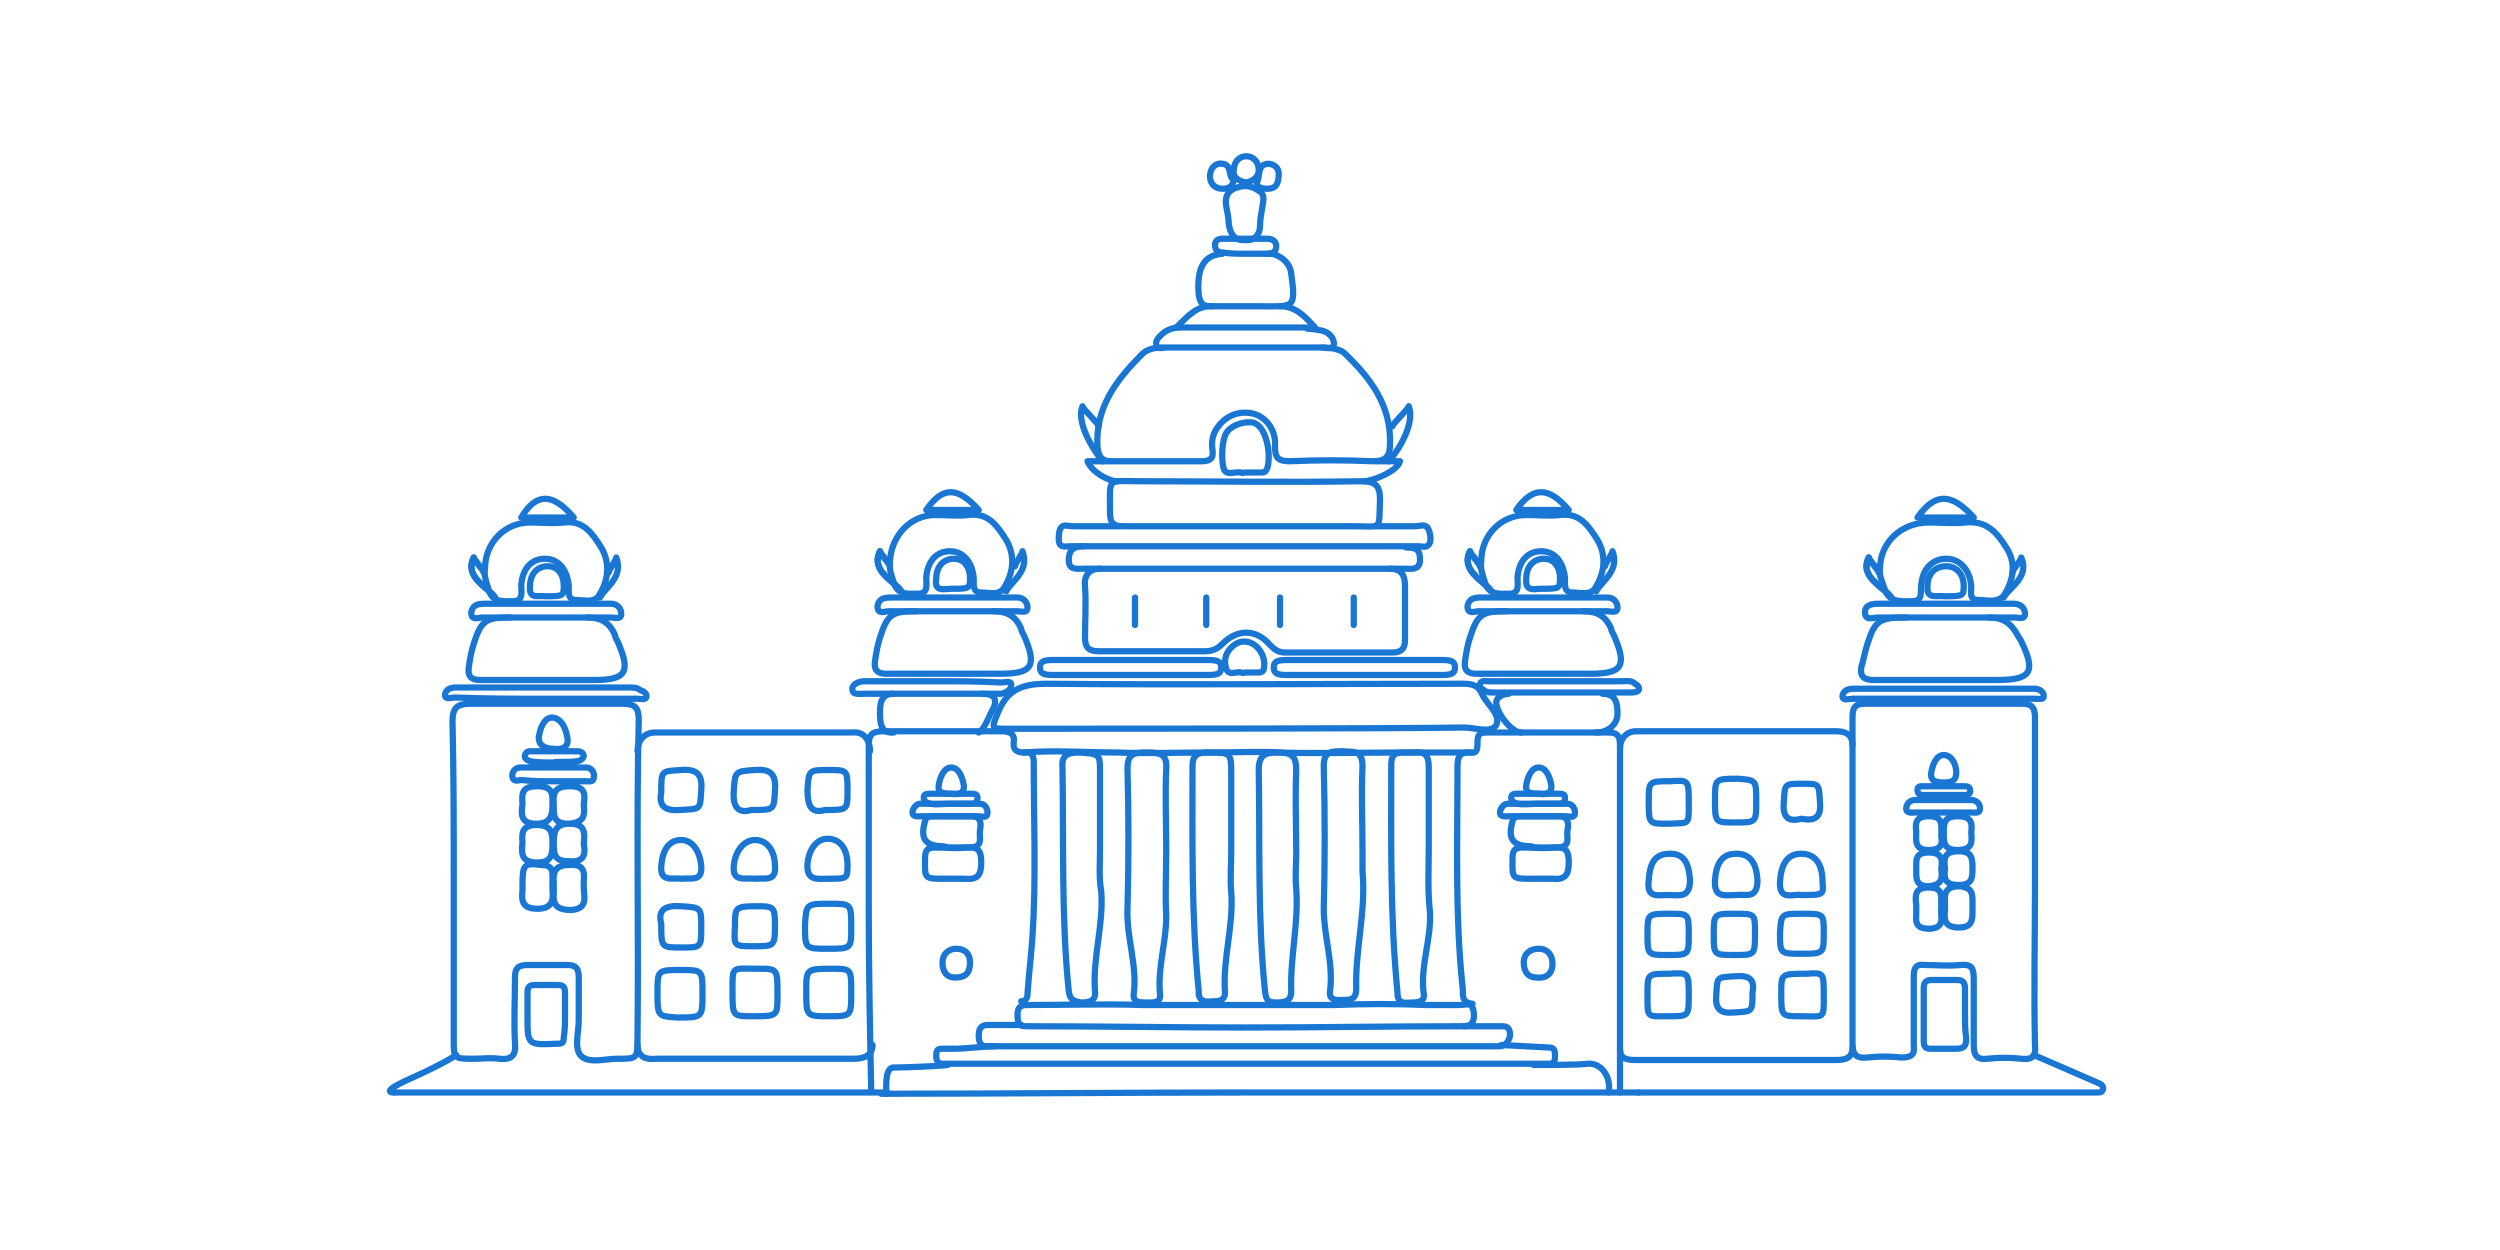 <svg version="1.1" id="Layer_1" xmlns="http://www.w3.org/2000/svg" xmlns:xlink="http://www.w3.org/1999/xlink" x="0px" y="0px" viewBox="0 0 200 100" style="enable-background:new 0 0 200 100;" xml:space="preserve">
<style type="text/css">
	.st0{fill:none;stroke:#1976D2;stroke-width:0.5;stroke-linecap:round;stroke-linejoin:round;stroke-miterlimit:10;}
</style>
<g>
	<path class="st0" d="M51,83.6c0,0.9,0.6,1.2,1.5,1.1c5.3,0,10.5,0,15.8,0c0.9,0,1.5-0.3,1.5-1.1"/>
	<path class="st0" d="M69.6,60.1c0-0.9-0.5-1.6-1.4-1.5c-5.3,0-10.5,0-15.8,0c-0.9,0-1.4,0.7-1.4,1.5"/>
	<path class="st0" d="M148.2,59.6c0-0.8-0.5-1.1-1.3-1.1c-5.3,0-10.7,0-16,0c-0.8,0-1.3,0.6-1.3,1.4"/>
	<path class="st0" d="M129.6,83.9c0,0.8,0.5,0.9,1.3,0.9c5.3,0,10.7,0,16,0c0.8,0,1.3-0.2,1.3-1"/>
	<path class="st0" d="M36.3,70.6c0,4.2,0,8.4,0,12.6c0,1.5,0,1.5,1.6,1.5c0.7,0,1.4-0.1,2,0c1,0.1,1.4-0.2,1.3-1.3   c-0.1-1.7,0-3.5,0-5.2c0-0.7,0.2-1,1-1c1.1,0,2.1,0,3.2,0c0.7,0,0.9,0.3,0.9,1c0,1.1,0,2.3,0,3.4c0,1-0.4,2.3,0.2,2.9   c0.7,0.6,1.9,0.2,2.9,0.2c1.6,0,1.6,0,1.6-1.7c0.1-8.5-0.1-17.2,0.1-25.4c0-1-0.3-1.3-1.3-1.3c-4.1,0-8.1,0-12.2,0   c-1,0-1.4,0.3-1.4,1.4C36.3,62,36.3,66.3,36.3,70.6z"/>
	<path class="st0" d="M162.8,70.6c0-4.4,0-8.7,0-13.1c0-0.7-0.1-1.2-1-1.2c-4.2,0-8.4,0-12.6,0c-0.8,0-1,0.3-1,1.1   c0,1.5,0,2.9,0,4.4c0,7.2,0,14.4,0,21.6c0,0.9,0.2,1.3,1.2,1.2c0.9-0.1,1.8-0.1,2.7,0c0.8,0,1.1-0.2,1-1c0-1.8,0-3.7,0-5.5   c0-0.7,0.2-1,0.9-0.9c0.9,0,1.9,0.1,2.8,0c1-0.1,1.1,0.3,1.1,1.2c0,1.7,0,3.5,0,5.2c0,0.8,0.2,1.2,1.1,1.1c0.9-0.1,1.8-0.1,2.7,0   s1.2-0.2,1.1-1.1C162.7,79.3,162.8,75,162.8,70.6z"/>
	<path class="st0" d="M70.9,87.5c0-0.8-0.1-2.2,0.7-2.1c0.7,0,3.4-0.1,4.2-0.2"/>
	<path class="st0" d="M81.7,80.1c0.4,0,0.5-0.3,0.5-0.6c0.1-1.5,0.3-3.1,0.4-4.6c0.3-4.6,0.1-9.2,0.1-13.9c0-0.6-0.2-0.9-0.8-0.8   c-0.5,0-0.9-0.2-0.8-0.8c0.1-0.7-0.3-0.9-1-0.9c-3.1,0-6.2,0-9.4,0c-1,0-1.2,0.3-1.2,1.2c0,4.4,0,8.8,0,13.2s0.1,10,0.2,14.4"/>
	<path class="st0" d="M129.6,87.4c0-0.3,0-1.3,0-1.7c0-4.2,0-8.4,0-12.6l0,0c0-4.5,0-8.9,0-13.4c0-0.7-0.1-1.1-0.9-1.1   c-3.2,0-6.5,0-9.7,0c-0.6,0-0.8,0.1-0.8,0.8c0,0.4,0,0.9-0.5,0.8c-1.2-0.1-1.1,0.7-1.1,1.5c0,5.7-0.2,11.5,0.4,17.2   c0.1,0.6-0.2,1.3,0.8,1.4"/>
	<path class="st0" d="M122.7,85.2c0.4,0,3.8,0,4.3-0.1c1-0.1,1.9,0.9,1.7,2.3"/>
	<path class="st0" d="M93,27.8c-0.5,0-1.2,0.1-1.6,0.5c-2.1,2.1-3.8,4.3-3.6,7.5c0.1,0.7,0.3,1.1,1.1,1.1c2.4,0,4.8,0,7.2,0   c0.7,0,1-0.2,0.9-0.9c-0.1-0.6,0-1.3,0.4-1.8c0.6-0.9,1.7-1.4,2.9-1.1c1,0.3,1.8,1.3,1.7,2.6c0,0.9,0.2,1.2,1.2,1.2   c2.2-0.1,4.4-0.1,6.6,0c1.1,0,1.4-0.4,1.4-1.4c0.1-3.1-1.6-5.3-3.7-7.3c-0.4-0.3-1.2-0.4-1.7-0.4"/>
	<path class="st0" d="M88,45.5c-0.9,0-1.3,0.6-1.2,1.4c0.1,1.4,0,2.7,0,4.1c0,0.8,0.3,1.1,1.1,1.1c2.8,0,5.6,0,8.5,0   c0.6,0,1-0.2,1.4-0.6c1.2-1.2,2.7-1.2,3.8,0.1c0.4,0.4,0.7,0.6,1.2,0.6c2.9,0,5.7,0,8.6,0c0.7,0,1-0.3,1-1c0-1.4,0-2.9,0-4.3   c0-0.9-0.3-1.4-1.2-1.4"/>
	<path class="st0" d="M117.1,58.2c0.9,0,2.2,0.5,2.6-0.2c0.4-0.8-0.7-1.6-1.1-2.4c-0.3-0.7-0.7-0.9-1.5-0.9c-11.1,0-22.3,0.1-33.4,0   c-2.1,0-3.2,0.6-3.9,2.4c-0.5,1.2-0.5,1.2,0.8,1.2C86.9,58.3,111.3,58.3,117.1,58.2z"/>
	<path class="st0" d="M70.5,87.5c9.2,0,19.8-0.1,29-0.1s22.4,0,31.6,0"/>
	<path class="st0" d="M131.1,87.4c6.1,0,12.2,0,18.3,0c4.9,0,14.6,0,18.5,0c0.4,0,0.5-0.5,0.1-0.7l-5.3-2.3"/>
	<path class="st0" d="M32,87.4c5.9,0,33.1,0,39,0"/>
	<path class="st0" d="M99.6,42.1c2.9,0,5.8,0,8.7,0c2.3,0,2,0.4,2.1-2.1c0-1.1-0.3-1.5-1.5-1.5c-5.9,0.1-11.8,0-17.7,0   c-2.7,0-2.4-0.4-2.4,2.5c0,0.9,0.3,1.1,1.1,1.1C93.2,42.1,96.4,42.1,99.6,42.1z"/>
	<path class="st0" d="M81.7,82c-0.3,0-2.4,0-2.7,0c-0.5,0-0.7,0.3-0.7,0.8s0.1,0.9,0.6,0.9c0.3,0,0.4,0,0.7,0c13.1,0,26.3,0,39.4,0   c0.3,0,0.7,0,1,0c0.5,0,0.8-0.6,0.8-0.9c0-0.4-0.1-0.7-0.6-0.7c-0.3,0-2.8,0-3.1,0"/>
	<path class="st0" d="M79.6,83.7c-0.8,0-2.4,0.2-3.3,0.2c-0.3,0-0.7,0-1,0c-0.4,0-0.4,0.3-0.4,0.6c0,0.3,0.1,0.6,0.5,0.6   c0.3,0,0.7,0,1,0c15.5,0,31,0,46.5,0c0.3,0,0.7,0,1,0c0.5,0,0.5-0.3,0.5-0.7c0-0.4-0.1-0.6-0.5-0.6c-0.3,0-3.5-0.2-3.8-0.2"/>
	<path class="st0" d="M73.3,48.9c-1.9,0-2.3,0.2-2.9,2.1c-0.2,0.6-0.3,1.2-0.4,1.9s0.2,1,0.9,1c1.8,0,3.5,0,5.3,0c1.3,0,2.6,0,3.8,0   c2.6,0,3-0.6,1.9-3.1c-0.1-0.2-0.2-0.3-0.2-0.5c-0.4-0.9-1-1.4-2.2-1.4"/>
	<path class="st0" d="M109,68c0-2.2-0.1-4.4,0-6.7c0-1.4-0.8-1.1-1.6-1.2c-0.9,0-1.5,0-1.5,1.2c0.1,3.8,0.1,7.6,0,11.4   c0,2.2,0.8,4.4,0.5,6.6c-0.1,0.8,0.6,0.7,1.1,0.7c0.6,0,1-0.1,1-0.9c-0.1-3.1,0.8-6.2,0.5-9.4C109,69.3,109,68.7,109,68z"/>
	<path class="st0" d="M93.3,68c0-2.2-0.1-4.4,0-6.5c0.1-1.3-0.7-1.3-1.6-1.3c-1,0-1.5,0.1-1.5,1.3c0.1,3.7,0.1,7.4,0,11.2   c-0.1,2.3,0.8,4.5,0.5,6.8c-0.1,0.7,0.5,0.7,1,0.7s1.2,0.1,1.1-0.7c-0.2-2.1,0.5-4.1,0.5-6.2C93.2,71.5,93.3,69.8,93.3,68z"/>
	<path class="st0" d="M114.3,67.9c0-2.2,0-4.4,0-6.5c0-1-0.3-1.3-1.2-1.2c-0.3,0-0.6,0-0.9,0c-0.7,0-0.9,0.3-0.9,1   c0,6.1-0.1,12.1,0.5,18.2c0,0.1,0,0.2,0,0.2c0.1,0.8,0.7,0.6,1.2,0.6s1-0.1,0.9-0.7c-0.3-2.2,0.6-4.3,0.5-6.5   C114.2,71.2,114.3,69.6,114.3,67.9z"/>
	<path class="st0" d="M98.5,68.1c0-2,0-4.1,0-6.1c0-1.8,0-1.8-1.9-1.8c-0.8,0-1.2,0.2-1.2,1.1c0,6-0.1,12,0.5,18c0,0.1,0,0.2,0,0.3   c0.2,0.7,0.8,0.5,1.3,0.5s0.8-0.2,0.8-0.7c-0.2-2.7,0.7-5.3,0.5-8C98.4,70.3,98.5,69.2,98.5,68.1z"/>
	<path class="st0" d="M88,68c0-2.1,0-4.3,0-6.4c0-1.3-0.1-1.3-1.7-1.4c-1,0-1.4,0.3-1.3,1.3c0.1,5.9-0.1,11.9,0.5,17.8   c0.1,0.7,0.4,0.8,1,0.9c0.6,0,1.2-0.1,1.1-0.9c-0.2-2.7,0.7-5.3,0.5-8C87.9,70.2,88,69.1,88,68z"/>
	<path class="st0" d="M103.7,68.2c0-2.2-0.1-4.4,0-6.5c0-1.2-0.3-1.5-1.5-1.5c-1,0-1.5,0.2-1.5,1.4c0.1,5.9-0.1,11.8,0.5,17.7   c0.1,0.7,0.2,0.9,0.9,0.9c0.7,0,1.2-0.1,1.2-0.9c-0.1-2.7,0.6-5.4,0.4-8.2C103.6,70.1,103.7,69.1,103.7,68.2z"/>
	<path class="st0" d="M81.9,60.2c2.4-0.2,5.2,0,7.5,0c2.6,0.1,4.1,0,7.9,0c1,0,3.9-0.1,5,0c2.7,0.1,7.2,0,9.9,0c2.6,0,2.9,0,5.5,0"/>
	<path class="st0" d="M99.6,82.2c5.7,0,11.6-0.1,17.4-0.1c0.5,0,1-0.1,0.9-1.1c-0.1-0.9-0.6-0.6-1.1-0.6c-0.9,0-1.8,0-2.7,0   c-2.4-0.1-4.9-0.1-7.3,0c-2.7,0-5.5,0-8.2,0c-2.4,0-4.8,0-7.2,0c-3.1-0.1-6.1,0-9.2,0c-0.6,0-0.8,0.2-0.8,0.8   c0,0.9,0.3,0.9,0.8,0.9C87.8,82.1,93.9,82.2,99.6,82.2z"/>
	<path class="st0" d="M71.2,44.9c-0.1,0.5,0.1,1.1,0.3,1.7c0.3,1,1.1,0.9,1.9,0.9c0.9,0,0.7-0.7,0.7-1.3c0.1-1.3,0.8-2.1,1.9-2.1   s1.8,0.9,1.9,2.2c0,0.5-0.1,1.1,0.6,1.1s1.5,0.3,1.9-0.5c0.7-1.2,0.8-2.5,0.1-3.7c-0.7-1.1-1.4-2.2-3-2c-0.9,0.1-1.8,0-2.7,0   C72.9,41.2,71.3,42.8,71.2,44.9z"/>
	<path class="st0" d="M86.8,43.7c-0.5,0-1.3,0-1.3,1.1c0,0.8,0.6,0.7,1.1,0.7c4.3,0,8.6,0,12.8,0c4.4,0,8.7,0,13.1,0   c0.5,0,1,0.1,1.1-0.6c0-0.8-0.1-1.1-1.1-1.1"/>
	<path class="st0" d="M89.6,42.1h-3.8c-0.5,0-1.1-0.4-1.1,1c0,0.8,0.5,0.6,1,0.6c5.2,0,10.4,0,15.5,0c4.1,0,8.2,0,12.3,0   c0.3,0,0.7,0.2,0.9-0.3c0.1-0.3,0-0.9-0.2-1.2c-0.3-0.3-0.6-0.1-1-0.1H110"/>
	<path class="st0" d="M45.2,81.2c0-0.6,0-1.2,0-1.8c0-0.5-0.2-0.6-0.6-0.6c-0.6,0-1.2,0-1.8,0c-0.4,0-0.6,0.1-0.6,0.6   c0,0.6,0,1.3,0,1.9c0,2.3,0,2.3,2.3,2.2c0,0,0,0,0.1,0c0.4,0,0.5-0.1,0.5-0.5C45.2,82.4,45.2,81.8,45.2,81.2z"/>
	<path class="st0" d="M157.2,81.1c0-0.7,0-1.4,0-2c0-0.4-0.1-0.7-0.6-0.7c-0.7,0-1.4,0-2.1,0c-0.4,0-0.6,0.2-0.6,0.6   c0,1.4,0,2.8,0,4.3c0,0.5,0.2,0.6,0.6,0.6c0.7,0,1.3,0,2,0c0.6,0,0.8-0.2,0.8-0.8C157.2,82.4,157.2,81.8,157.2,81.1z"/>
	<path class="st0" d="M109.1,52.8c-2,0-4.1,0-6.1,0c-0.8,0-1.1,0.1-1.1,0.6s0.3,0.6,1.1,0.6c4.1,0,8.2,0,12.3,0   c0.8,0,1.1-0.1,1.1-0.6s-0.3-0.6-1.1-0.6C113.2,52.8,111.1,52.8,109.1,52.8z"/>
	<path class="st0" d="M90.4,52.8c-2,0-4.1,0-6.1,0c-0.8,0-1.1,0.1-1.1,0.6s0.3,0.6,1.1,0.6c4.1,0,8.2,0,12.3,0   c0.8,0,1.1-0.1,1.1-0.6s-0.3-0.6-1.1-0.6C94.5,52.8,92.4,52.8,90.4,52.8z"/>
	<path class="st0" d="M97.8,20.3c-1.4,0.1-2.1,1-1.9,3.3c0.1,0.6,0.3,0.9,0.9,0.9c0.9,0,1.9,0,2.8,0c0.3,0,0.7,0,1,0   c2.9,0,3.1,0.3,2.7-2.6c-0.1-1.1-1.3-1.7-1.9-1.6"/>
	<path class="st0" d="M127.7,58.6c1,0,1.7-0.7,1.7-1.5s-0.1-1.6-1.2-1.6"/>
	<path class="st0" d="M120.7,55.5c-0.3,0-1,0.2-1,0.7c0,0.8,1.2,2.4,2,2.4"/>
	<path class="st0" d="M78.3,58.6c0.5-0.3,0.8-1.3,1.2-2c0.3-0.7,0-1.1-0.9-1.1"/>
	<path class="st0" d="M71.5,55.5c-1.1,0-1.1,0.9-1.1,1.6c0,0.8,0.1,1.6,1.1,1.5"/>
	<path class="st0" d="M88.7,36.9c-0.2,0-1.5,0-1.7,0c0.3,0.8,1.6,1.6,2.4,1.6"/>
	<path class="st0" d="M109.1,38.5c0.7,0,2.7-0.8,2.9-1.6c-0.2,0-1.7,0-1.9,0"/>
	<path class="st0" d="M94.3,26.2c-0.4,0-1,0.2-1.3,0.5c-0.2,0.2-0.6,0.5-0.5,0.9s0.5,0.2,0.8,0.2c2.1,0,4.2,0,6.3,0c2,0,4.1,0,6.1,0   c0.3,0,0.9,0.2,1-0.2c0.1-0.5-0.4-1-0.8-1.1c-0.2-0.1-1-0.2-1.3-0.2"/>
	<path class="st0" d="M155.5,55.9c2.4,0,4.9,0,7.3,0c0.3,0,0.7,0.1,0.7-0.2s-0.2-0.5-0.6-0.6c-0.2,0-0.5,0-0.8,0   c-4.4,0-8.8,0-13.2,0c-0.2,0-0.5,0-0.7,0c-0.5,0-0.8,0.3-0.8,0.6c0,0.4,0.5,0.2,0.8,0.2C150.7,55.9,153.1,55.9,155.5,55.9z"/>
	<path class="st0" d="M43.6,55.9c2.5,0,4.9,0,7.4,0c0.2,0,0.6,0.1,0.7-0.1c0.1-0.3-0.2-0.5-0.5-0.6C51,55,50.6,55,50.3,55   c-4.4,0-8.8,0-13.3,0c-0.2,0-0.4,0-0.6,0c-0.5,0-0.8,0.3-0.8,0.6c0,0.4,0.5,0.2,0.8,0.2C38.9,55.9,41.2,55.9,43.6,55.9z"/>
	<path class="st0" d="M74.8,54.5c-1.9,0-3.7,0-5.6,0c-0.6,0-1.1,0.3-1,0.7c0,0.4,0.6,0.3,1,0.3c3.4,0,6.7,0,10.1,0   c0.3,0,0.5,0,0.8,0c0.5-0.1,0.8-0.4,0.8-0.7c0-0.4-0.5-0.2-0.8-0.2C78.3,54.5,76.6,54.5,74.8,54.5z"/>
	<path class="st0" d="M124.6,54.5c-1.8,0-3.7,0-5.5,0c-0.2,0-0.6-0.1-0.7,0.2c-0.1,0.2,0.1,0.4,0.3,0.5c0.2,0.2,0.5,0.2,0.8,0.2   c3.6,0,7.3,0,10.9,0c0.2,0,0.6,0,0.7-0.2c0.1-0.2-0.1-0.4-0.3-0.5c-0.3-0.3-0.7-0.2-1-0.2C128,54.5,126.3,54.5,124.6,54.5z"/>
	<path class="st0" d="M99.6,37.8L99.6,37.8c0.4,0,0.9,0,1.3,0c0.3,0,0.4-0.1,0.5-0.4c0.3-1.1-0.1-3.4-1.2-3.6   c-0.7-0.1-1.6,0.2-2,0.7c-0.5,0.6-0.5,2.4-0.3,3s0.9,0.2,1.4,0.3C99.4,37.9,99.5,37.8,99.6,37.8z"/>
	<path class="st0" d="M99.6,53.8L99.6,53.8c0.4,0,0.7,0,1.1,0c0.2,0,0.4-0.1,0.4-0.3c0.2-0.8-0.3-1.8-1.1-2.1   c-0.6-0.2-1.1,0-1.5,0.4c-0.5,0.5-0.6,1.1-0.4,1.7c0.2,0.6,0.8,0.2,1.2,0.3C99.5,53.9,99.5,53.8,99.6,53.8z"/>
	<path class="st0" d="M97,24.5c-1.2-0.1-2,0.8-2.9,1.7c3.8,0,7.4,0,11.1,0c-0.9-1-1.6-1.7-2.8-1.7"/>
	<path class="st0" d="M76.1,48.9c1.8,0,3.5,0,5.3,0c0.3,0,0.8,0.2,0.8-0.3c0-0.4-0.3-0.8-0.8-0.8c-0.4,0-0.7,0-1.1,0c-3,0-6,0-9,0   c-0.6,0-1,0.1-1.1,0.7c0,0.7,0.6,0.4,0.9,0.4C72.8,48.9,74.4,48.9,76.1,48.9z"/>
	<path class="st0" d="M99.6,19.2c0.7,0.1,1.2-0.4,1.2-1.1c0-0.5,0.1-1,0.2-1.6s0.2-1-0.4-1.3c-0.6-0.4-1.2-0.4-1.9-0.1   c-0.6,0.3-0.7,0.8-0.6,1.4c0.1,0.5,0.2,1,0.2,1.4C98.4,18.7,98.8,19.3,99.6,19.2z"/>
	<path class="st0" d="M76.1,47.1c1.4,0,1.5,0,1.5-0.8c0-1-0.5-1.6-1.3-1.6s-1.4,0.6-1.4,1.6C74.7,47.4,75.6,47.1,76.1,47.1z"/>
	<path class="st0" d="M99.7,20.3L99.7,20.3c0.6,0,1.1,0,1.7,0c0.3,0,0.7-0.1,0.7-0.6c0-0.4-0.3-0.6-0.7-0.6c-1.2,0-2.4,0-3.6,0   c-0.3,0-0.6,0.1-0.6,0.5s0.2,0.6,0.6,0.6C98.4,20.3,99.1,20.3,99.7,20.3z"/>
	<path class="st0" d="M74.1,40.8c1.4,0,2.8,0,4.2,0C76.6,38.9,75.4,38.9,74.1,40.8z"/>
	<path class="st0" d="M99.7,14.6c0.5-0.1,1-0.4,1-1s-0.4-1.1-1-1.1s-1,0.5-1,1.1C98.6,14.2,99.1,14.5,99.7,14.6z"/>
	<path class="st0" d="M102.3,13.9c0-0.4-0.3-0.8-0.9-0.8c-0.8,0.1-0.6,0.9-0.8,1.4c-0.2,0.5,0.4,0.6,0.8,0.6   C102,15.1,102.3,14.8,102.3,13.9z"/>
	<path class="st0" d="M98.7,14.4c-0.5-0.3-0.1-1.2-0.9-1.3c-0.6-0.1-1,0.4-1,1s0.4,1,1,1C98.2,15.1,98.6,15,98.7,14.4z"/>
	<path class="st0" d="M87.9,34.1c0-0.2-1.3-1.4-1.3-1.6c-0.5,1.2,0.7,3.3,1.6,4.4"/>
	<path class="st0" d="M111.1,36.9c0.9-1,2.1-3.1,1.6-4.4c0,0.2-1.3,1.4-1.3,1.6"/>
	<path class="st0" d="M52.6,79.4c0-1.8,0-1.8,1.9-1.8c1.7,0,1.7,0,1.7,1.9s0,1.9-2,1.9C52.6,81.3,52.6,81.3,52.6,79.4z"/>
	<path class="st0" d="M68.1,79.4c0,1.9,0,1.9-1.8,1.9s-1.8,0-1.8-2c0-1.8,0-1.8,2.1-1.8C68.1,77.5,68.1,77.5,68.1,79.4z"/>
	<path class="st0" d="M66,64.8c1.8,0,1.8,0,1.8-1.5c0-1.7,0-1.7-1.5-1.7c-1.6,0-1.6,0-1.7,1.6C64.6,64.5,64.9,65.1,66,64.8z"/>
	<path class="st0" d="M52.9,63.4c-0.2,1,0.2,1.5,1.5,1.4c1.7-0.1,1.6,0,1.7-1.6c0.1-1.2-0.3-1.7-1.6-1.6   C52.9,61.7,52.9,61.6,52.9,63.4z"/>
	<path class="st0" d="M58.6,79.3c0-2.1-0.1-1.8,2.1-1.8c1.5,0,1.5,0,1.5,2.1c0,1.7,0,1.7-2,1.7C58.6,81.3,58.6,81.3,58.6,79.3z"/>
	<path class="st0" d="M60.1,64.8c1.9,0,1.8,0,1.9-1.6c0.1-1.3-0.4-1.7-1.6-1.6c-1.6,0.1-1.6,0.1-1.7,1.7   C58.6,64.6,59.1,65.1,60.1,64.8z"/>
	<path class="st0" d="M66.2,70.3c1.6,0,1.6,0,1.6-1.1c0-1.3-0.6-2.1-1.6-2.1c-0.9,0-1.5,0.9-1.6,2C64.5,70.5,65.4,70.3,66.2,70.3z"/>
	<path class="st0" d="M54.5,70.3c0.7-0.1,1.7,0.3,1.6-1c-0.1-1.2-0.7-2.1-1.6-2.1c-1,0-1.5,0.8-1.6,2.1   C52.8,70.6,53.8,70.2,54.5,70.3z"/>
	<path class="st0" d="M60.4,70.3c0.7-0.1,1.7,0.3,1.6-1c0-1.2-0.6-2.1-1.6-2.1c-0.9,0-1.6,0.9-1.7,2.1   C58.6,70.6,59.6,70.2,60.4,70.3z"/>
	<path class="st0" d="M52.9,73.9c0,1.9,0,1.9,1.6,1.9s1.6,0,1.6-1.6s0-1.6-1.6-1.7C53.2,72.4,52.6,72.8,52.9,73.9z"/>
	<path class="st0" d="M66.4,72.3c1.7,0,1.7,0,1.7,1.9c0,1.7,0,1.7-1.9,1.7c-1.8,0-1.8,0-1.8-1.9C64.5,72.3,64.5,72.3,66.4,72.3z"/>
	<path class="st0" d="M60.3,75.7c1.6,0,1.7,0,1.7-1.6s-0.1-1.6-1.5-1.6c-1.7,0-1.7,0.1-1.7,1.6C58.7,75.7,58.7,75.7,60.3,75.7z"/>
	<path class="st0" d="M144.1,65.5c1.1,0.2,1.6-0.1,1.5-1.3c-0.1-1.5,0-1.5-1.4-1.5c-1.5,0-1.4,0-1.5,1.5   C142.6,65.3,143,65.8,144.1,65.5z"/>
	<path class="st0" d="M145.9,79.6c0,2,0.1,1.7-1.9,1.7c-1.5,0-1.5,0-1.5-1.9c0-1.5,0-1.5,2-1.5C145.9,77.8,145.9,77.8,145.9,79.6z"/>
	<path class="st0" d="M140.2,79.4c0.2-1-0.2-1.4-1.4-1.3c-1.5,0.1-1.4,0-1.5,1.5c-0.1,1.1,0.3,1.5,1.4,1.4   C140.2,80.9,140.2,81,140.2,79.4z"/>
	<path class="st0" d="M140.5,64.1c0,1.7,0,1.7-1.7,1.7c-1.6,0-1.6,0-1.6-1.8c0-1.7,0-1.7,1.8-1.7C140.5,62.4,140.5,62.4,140.5,64.1z   "/>
	<path class="st0" d="M144.1,71.6c-0.7-0.1-1.8,0.5-1.7-1.1c0.1-1.4,0.6-2.2,1.7-2.2c1.1,0,1.7,0.8,1.7,2.2   C145.9,71.6,145.9,71.6,144.1,71.6z"/>
	<path class="st0" d="M144.2,73.1c1.7,0,1.7,0,1.7,1.5c0,1.7,0,1.7-1.8,1.7c-1.7,0-1.7,0-1.7-1.7C142.5,73.1,142.5,73.1,144.2,73.1z   "/>
	<path class="st0" d="M135.1,79.6c0,1.7,0,1.7-1.6,1.7c-1.8,0-1.7,0.2-1.7-1.8c0-1.6,0-1.6,1.7-1.6   C135.1,77.8,135.1,77.8,135.1,79.6z"/>
	<path class="st0" d="M135.1,64.2c0,1.9,0.1,1.6-1.7,1.7c-1.5,0-1.5,0-1.5-1.8c0-1.6,0-1.6,1.7-1.6   C135.1,62.4,135.1,62.4,135.1,64.2z"/>
	<path class="st0" d="M139,71.6c-1,0-1.9,0.3-1.8-1.2c0.1-1.4,0.6-2.1,1.7-2.1c1.1,0,1.6,0.7,1.7,2.1C140.6,72,139.6,71.5,139,71.6z   "/>
	<path class="st0" d="M133.5,71.6c-0.9,0-1.8,0.3-1.6-1.2c0.1-1.4,0.5-2.1,1.7-2.1c1.1,0,1.5,0.7,1.6,2.1   C135.2,71.9,134.3,71.6,133.5,71.6z"/>
	<path class="st0" d="M138.8,73.1c1.6,0,1.6,0,1.6,1.5c0,1.8,0,1.8-1.6,1.8c-1.7,0-1.7,0-1.7-1.6C137.1,73.1,137.1,73.1,138.8,73.1z   "/>
	<path class="st0" d="M135.1,74.8c0,1.6,0,1.6-1.7,1.6c-1.6,0-1.6,0-1.6-1.7c0-1.6,0-1.6,1.8-1.6C135.1,73.1,135.1,73.1,135.1,74.8z   "/>
	<path class="st0" d="M41.8,70.8c0,0.1,0,0.2,0,0.4c-0.1,0.9,0,1.5,1.2,1.5c1.1,0,1.3-0.6,1.2-1.5c0-0.4,0-0.8,0-1.2   c0-0.6-0.3-0.8-0.9-0.8C41.9,69,41.8,69.2,41.8,70.8z M46.7,71c0-0.2,0-0.3,0-0.5c0.1-0.9-0.1-1.4-1.2-1.3c-1,0-1.3,0.5-1.2,1.4   c0,0.3,0,0.6,0,0.9c-0.1,1,0.4,1.3,1.4,1.3C47.1,72.7,46.7,71.7,46.7,71z M41.8,67.4C41.7,68.3,41.7,69,43,69c1,0,1.2-0.5,1.2-1.4   s0-1.6-1.3-1.6C41.9,66,41.7,66.5,41.8,67.4z M46.7,67.5c0.1-0.9,0.1-1.6-1.1-1.6c-1.1,0-1.3,0.5-1.3,1.5c0,0.9,0,1.5,1.2,1.5   C46.6,69,46.9,68.5,46.7,67.5z M44.2,62.5c0.9,0,1.7,0,2.6,0c0.3,0,0.7,0.1,0.7-0.3c0.1-0.4-0.2-0.8-0.6-0.8c-1.8,0-3.6,0-5.3,0   c-0.4,0-0.7,0.4-0.6,0.8c0.1,0.4,0.5,0.2,0.7,0.2C42.6,62.5,43.4,62.5,44.2,62.5z M46.7,64.4c0.1-0.8,0.2-1.5-1.1-1.5   c-1.1,0-1.4,0.4-1.3,1.4c0,0.9-0.1,1.6,1.2,1.6C46.7,65.8,46.8,65.3,46.7,64.4z M41.8,64.3c-0.1,0.8-0.2,1.6,1.1,1.6   c1.1,0,1.3-0.6,1.3-1.5c0-0.8,0.1-1.5-1.2-1.5C41.9,62.9,41.7,63.3,41.8,64.3z M44.3,59.9c0.6,0.1,1.2-0.1,1.1-0.8   c-0.1-0.7-0.4-1.6-1.2-1.7c-0.7,0-1,0.9-1.1,1.6C43.1,59.7,43.7,59.9,44.3,59.9z M44.2,61L44.2,61c0.6-0.1,1.2,0,1.9-0.1   c0.2,0,0.5-0.1,0.6-0.4c0-0.3-0.3-0.4-0.5-0.4c-1.2,0-2.5,0-3.7,0c-0.2,0-0.4,0-0.5,0.3s0.2,0.4,0.4,0.5C43,61,43.6,61,44.2,61z"/>
	<path class="st0" d="M155.6,72.5c0,0.1,0,0.2,0,0.3c-0.1,0.8,0,1.4,1.1,1.4s1.1-0.6,1.1-1.4c0-0.3,0-0.5,0-0.8c0-0.8-0.3-1-1-1.1   C155.4,70.9,155.6,71.7,155.6,72.5z M155.3,72.7c0-0.2,0-0.3,0-0.4c0-0.7,0.1-1.3-1-1.3s-1.1,0.6-1,1.4c0,0.3,0,0.5,0,0.8   c-0.1,0.9,0.3,1.1,1.1,1.1C155.7,74.2,155.2,73.3,155.3,72.7z M155.6,69.5c-0.1,0.8,0,1.3,1.1,1.3s1.1-0.6,1.1-1.4   s-0.1-1.3-1.1-1.3C155.5,68.1,155.5,68.7,155.6,69.5z M155.5,65L155.5,65c0.7,0,1.5,0,2.2,0c0.3,0,0.7,0.1,0.7-0.3   s-0.2-0.6-0.6-0.7c-0.5,0-1,0-1.5,0c-1,0-2.1,0-3.1,0c-0.4,0-0.7,0.3-0.7,0.7s0.5,0.3,0.7,0.3C154,65,154.8,65,155.5,65z    M157.7,66.6c0.1-0.8,0-1.3-1.1-1.3s-1.1,0.6-1.1,1.3c0,0.8,0,1.4,1.1,1.4S157.8,67.5,157.7,66.6z M155.3,69.5   c0.1-0.7,0.1-1.3-1-1.3s-1,0.6-1,1.3c0,0.7-0.1,1.4,1,1.4C155.4,70.8,155.4,70.2,155.3,69.5z M155.3,66.9c0-0.9,0.2-1.6-1-1.6   c-1,0-1.1,0.5-1,1.2c0,0.7-0.2,1.5,1,1.5C155.4,68,155.4,67.4,155.3,66.9z M155.5,62.6c0.6,0,1-0.1,1-0.8s-0.4-1.4-1-1.4   s-0.9,0.8-1,1.4C154.4,62.5,154.9,62.6,155.5,62.6z M155.5,62.9L155.5,62.9c-0.6,0-1.1,0-1.7,0c-0.2,0-0.4,0-0.4,0.3   s0.2,0.4,0.4,0.4c1.1,0,2.2,0,3.4,0c0.2,0,0.5-0.1,0.4-0.4c0-0.3-0.3-0.3-0.5-0.3C156.6,62.9,156,62.9,155.5,62.9z"/>
	<path class="st0" d="M76.4,78.2c-0.7,0-1-0.5-1-1.2s0.5-1.1,1.1-1.1c0.7,0,1.1,0.4,1.1,1.1C77.6,77.9,77.2,78.2,76.4,78.2z"/>
	<path class="st0" d="M123.1,67.8L123.1,67.8c0.5,0,1.1,0,1.6,0c1-0.1,0.6-0.8,0.7-1.4c0.1-0.5,0.1-1.1-0.7-1.1c-1,0-2,0-3,0   c-0.3,0-0.6,0-0.7,0.4c-0.4,1.4,0,2,1.5,2C122.7,67.8,122.9,67.8,123.1,67.8z"/>
	<path class="st0" d="M123.2,70.3c0.3,0,0.7,0,1,0c1,0.1,1.3-0.3,1.3-1.3c0-0.9-0.2-1.3-1.2-1.2c-0.8,0.1-1.6,0-2.5,0   c-0.6,0-0.8,0.2-0.8,0.9c0,1.6-0.1,1.6,1.6,1.6C122.7,70.3,123,70.3,123.2,70.3z"/>
	<path class="st0" d="M121.5,64.3h-0.9c-0.3,0-0.6,0.4-0.6,0.7c0,0.4,0.5,0.3,0.7,0.3c0.8,0,1.5,0,2.3,0s1.5,0,2.3,0   c0.3,0,0.7,0.2,0.7-0.3c0-0.3-0.2-0.7-0.6-0.7H121.5z"/>
	<path class="st0" d="M123.1,63.5c0.5,0.1,1.1,0,1-0.7c-0.1-0.6-0.4-1.4-1-1.4s-0.9,0.8-1,1.4S122.4,63.5,123.1,63.5z"/>
	<path class="st0" d="M123,64.3c0.6,0,1.1,0,1.7,0c0.3,0,0.5-0.1,0.5-0.5c0-0.3-0.3-0.3-0.5-0.3c-1.1,0-2.2,0-3.3,0   c-0.2,0-0.5,0-0.5,0.3c0,0.3,0.2,0.4,0.5,0.5C122,64.4,122.5,64.3,123,64.3z"/>
	<path class="st0" d="M76.1,67.8L76.1,67.8c0.5,0,1.1,0,1.6,0c1-0.1,0.6-0.8,0.7-1.4c0.1-0.5,0.1-1.1-0.7-1.1c-1,0-2,0-3,0   c-0.3,0-0.6,0-0.7,0.4c-0.4,1.4,0,2,1.5,2C75.7,67.8,75.9,67.8,76.1,67.8z"/>
	<path class="st0" d="M76.2,70.3c0.3,0,0.7,0,1,0c1,0.1,1.3-0.3,1.3-1.3c0-0.9-0.2-1.3-1.2-1.2c-0.8,0.1-1.6,0-2.5,0   c-0.6,0-0.8,0.2-0.8,0.9c0,1.6-0.1,1.6,1.6,1.6C75.7,70.3,76,70.3,76.2,70.3z"/>
	<path class="st0" d="M74.5,64.3h-0.9c-0.3,0-0.6,0.4-0.6,0.7c0,0.4,0.5,0.3,0.7,0.3c0.8,0,1.5,0,2.3,0s1.5,0,2.3,0   c0.3,0,0.7,0.2,0.7-0.3c0-0.3-0.2-0.7-0.6-0.7H74.5z"/>
	<path class="st0" d="M76.1,63.5c0.5,0.1,1.1,0,1-0.7c-0.1-0.6-0.4-1.4-1-1.4s-0.9,0.8-1,1.4S75.4,63.5,76.1,63.5z"/>
	<path class="st0" d="M76,64.3c0.6,0,1.1,0,1.7,0c0.3,0,0.5-0.1,0.5-0.5c0-0.3-0.3-0.3-0.5-0.3c-1.1,0-2.2,0-3.3,0   c-0.2,0-0.5,0-0.5,0.3c0,0.3,0.2,0.4,0.5,0.5C75,64.4,75.5,64.3,76,64.3z"/>
	<path class="st0" d="M122.9,78.2c-0.6,0-1-0.4-1-1.2c0-0.7,0.5-1.1,1.2-1.1s1.1,0.5,1.1,1.2C124.2,77.9,123.7,78.3,122.9,78.2z"/>
	<path class="st0" d="M96.5,50c0-0.7,0-1.5,0-2.2"/>
	<path class="st0" d="M90.8,47.8c0,0.7,0,1.5,0,2.2"/>
	<path class="st0" d="M108.3,50c0-0.7,0-1.5,0-2.2"/>
	<path class="st0" d="M102.4,50c0-0.7,0-1.5,0-2.2"/>
	<path class="st0" d="M71.2,45.3c0-0.2-0.8-1-0.8-1.2c-0.8,1.6,1.2,2.4,1.7,3.2"/>
	<path class="st0" d="M71.2,45.3c0-0.2-0.8-1-0.8-1.2c-0.8,1.6,1.2,2.4,1.7,3.2"/>
	<path class="st0" d="M81.2,45.3c0-0.2,0.6-1,0.6-1.2c0.6,1.6-0.9,2.4-1.3,3.2"/>
	<path class="st0" d="M40.8,49.4c-1.9,0-2.3,0.2-2.9,2.1c-0.2,0.6-0.3,1.2-0.4,1.9c-0.1,0.7,0.2,1,0.9,1c1.8,0,3.5,0,5.3,0   c1.3,0,2.6,0,3.8,0c2.6,0,3-0.6,1.9-3.1c-0.1-0.2-0.2-0.3-0.2-0.5c-0.4-0.9-1-1.4-2.2-1.4"/>
	<path class="st0" d="M38.8,45.5c-0.1,0.5,0.1,1.1,0.3,1.7c0.3,1,1.1,0.9,1.9,0.9c0.9,0,0.7-0.7,0.7-1.3c0.1-1.3,0.8-2.1,1.9-2.1   c1.1,0,1.8,0.9,1.9,2.2c0,0.5-0.1,1.1,0.6,1.1c0.7,0,1.5,0.3,1.9-0.5c0.7-1.2,0.8-2.5,0.1-3.7c-0.7-1.1-1.4-2.2-3-2   c-0.9,0.1-1.8,0-2.7,0C40.4,41.8,38.8,43.4,38.8,45.5z"/>
	<path class="st0" d="M43.6,49.4c1.8,0,3.5,0,5.3,0c0.3,0,0.8,0.2,0.8-0.3c0-0.4-0.3-0.8-0.8-0.8c-0.4,0-0.7,0-1.1,0c-3,0-6,0-9,0   c-0.6,0-1,0.1-1.1,0.7c0,0.7,0.6,0.4,0.9,0.4C40.3,49.4,42,49.4,43.6,49.4z"/>
	<path class="st0" d="M43.6,47.7c1.4,0,1.5,0,1.5-0.8c0-1-0.5-1.6-1.3-1.6s-1.4,0.6-1.4,1.6C42.3,48,43.1,47.6,43.6,47.7z"/>
	<path class="st0" d="M41.7,41.4c1.4,0,2.8,0,4.2,0C44.2,39.4,42.9,39.4,41.7,41.4z"/>
	<path class="st0" d="M38.7,45.8c0-0.2-0.8-1-0.8-1.2c-0.8,1.6,1.2,2.4,1.7,3.2"/>
	<path class="st0" d="M38.7,45.8c0-0.2-0.8-1-0.8-1.2c-0.8,1.6,1.2,2.4,1.7,3.2"/>
	<path class="st0" d="M48.7,45.8c0-0.2,0.6-1,0.6-1.2c0.6,1.6-0.9,2.4-1.3,3.2"/>
	<path class="st0" d="M120.5,48.9c-1.9,0-2.3,0.2-2.9,2.1c-0.2,0.6-0.3,1.2-0.4,1.9s0.2,1,0.9,1c1.8,0,3.5,0,5.3,0   c1.3,0,2.6,0,3.8,0c2.6,0,3-0.6,1.9-3.1c-0.1-0.2-0.2-0.3-0.2-0.5c-0.4-0.9-1-1.4-2.2-1.4"/>
	<path class="st0" d="M118.5,44.9c-0.1,0.5,0.1,1.1,0.3,1.7c0.3,1,1.1,0.9,1.9,0.9c0.9,0,0.7-0.7,0.7-1.3c0.1-1.3,0.8-2.1,1.9-2.1   s1.8,0.9,1.9,2.2c0,0.5-0.1,1.1,0.6,1.1s1.5,0.3,1.9-0.5c0.7-1.2,0.8-2.5,0.1-3.7c-0.7-1.1-1.4-2.2-3-2c-0.9,0.1-1.8,0-2.7,0   C120.1,41.2,118.5,42.8,118.5,44.9z"/>
	<path class="st0" d="M123.3,48.9c1.8,0,3.5,0,5.3,0c0.3,0,0.8,0.2,0.8-0.3c0-0.4-0.3-0.8-0.8-0.8c-0.4,0-0.7,0-1.1,0c-3,0-6,0-9,0   c-0.6,0-1,0.1-1.1,0.7c0,0.7,0.6,0.4,0.9,0.4C120,48.9,121.7,48.9,123.3,48.9z"/>
	<path class="st0" d="M123.3,47.1c1.4,0,1.5,0,1.5-0.8c0-1-0.5-1.6-1.3-1.6s-1.4,0.6-1.4,1.6C122,47.4,122.8,47.1,123.3,47.1z"/>
	<path class="st0" d="M121.3,40.8c1.4,0,2.8,0,4.2,0C123.9,38.9,122.6,38.9,121.3,40.8z"/>
	<path class="st0" d="M118.4,45.3c0-0.2-0.8-1-0.8-1.2c-0.8,1.6,1.2,2.4,1.7,3.2"/>
	<path class="st0" d="M118.4,45.3c0-0.2-0.8-1-0.8-1.2c-0.8,1.6,1.2,2.4,1.7,3.2"/>
	<path class="st0" d="M128.4,45.3c0-0.2,0.6-1,0.6-1.2c0.6,1.6-0.9,2.4-1.3,3.2"/>
	<path class="st0" d="M152.5,49.4c-2.1,0-2.5,0.2-3.1,2.1c-0.2,0.6-0.3,1.2-0.5,1.9c-0.1,0.7,0.2,1,1,1c1.9,0,3.8,0,5.7,0   c1.4,0,2.7,0,4.1,0c2.8,0,3.2-0.6,2-3.1c-0.1-0.2-0.2-0.3-0.3-0.5c-0.5-0.9-1.1-1.4-2.3-1.4"/>
	<path class="st0" d="M150.4,45.5c-0.1,0.5,0.2,1.1,0.4,1.7c0.4,1,1.2,0.9,2.1,0.9c1,0,0.7-0.7,0.8-1.3c0.1-1.3,0.9-2.1,2-2.1   s1.9,0.9,2,2.2c0,0.5-0.2,1.1,0.6,1.1c0.7,0,1.6,0.3,2.1-0.5c0.7-1.2,0.9-2.5,0.1-3.7c-0.7-1.1-1.5-2.2-3.3-2c-0.9,0.1-1.9,0-2.9,0   C152.1,41.8,150.4,43.4,150.4,45.5z"/>
	<path class="st0" d="M155.5,49.4c1.9,0,3.8,0,5.7,0c0.3,0,0.8,0.2,0.8-0.3c0-0.4-0.3-0.8-0.9-0.8c-0.4,0-0.8,0-1.2,0   c-3.2,0-6.4,0-9.6,0c-0.6,0-1.1,0.1-1.1,0.7c0,0.7,0.7,0.4,1,0.4C152,49.4,153.8,49.4,155.5,49.4z"/>
	<path class="st0" d="M155.5,47.7c1.5,0,1.6,0,1.6-0.8c0-1-0.6-1.6-1.4-1.6c-0.9,0-1.5,0.6-1.5,1.6C154.1,48,155,47.6,155.5,47.7z"/>
	<path class="st0" d="M153.4,41.4c1.5,0,2.9,0,4.5,0C156.1,39.4,154.8,39.4,153.4,41.4z"/>
	<path class="st0" d="M150.3,45.8c0-0.2-0.8-1-0.8-1.2c-0.8,1.6,1.3,2.4,1.8,3.2"/>
	<path class="st0" d="M150.3,45.8c0-0.2-0.8-1-0.8-1.2c-0.8,1.6,1.3,2.4,1.8,3.2"/>
	<path class="st0" d="M161,45.8c0-0.2,0.7-1,0.7-1.2c0.7,1.6-1,2.4-1.4,3.2"/>
	<path class="st0" d="M31.8,87.4c0,0-1.9,0.2,1-1.1c2.9-1.3,3.7-1.9,3.7-1.9"/>
</g>
</svg>